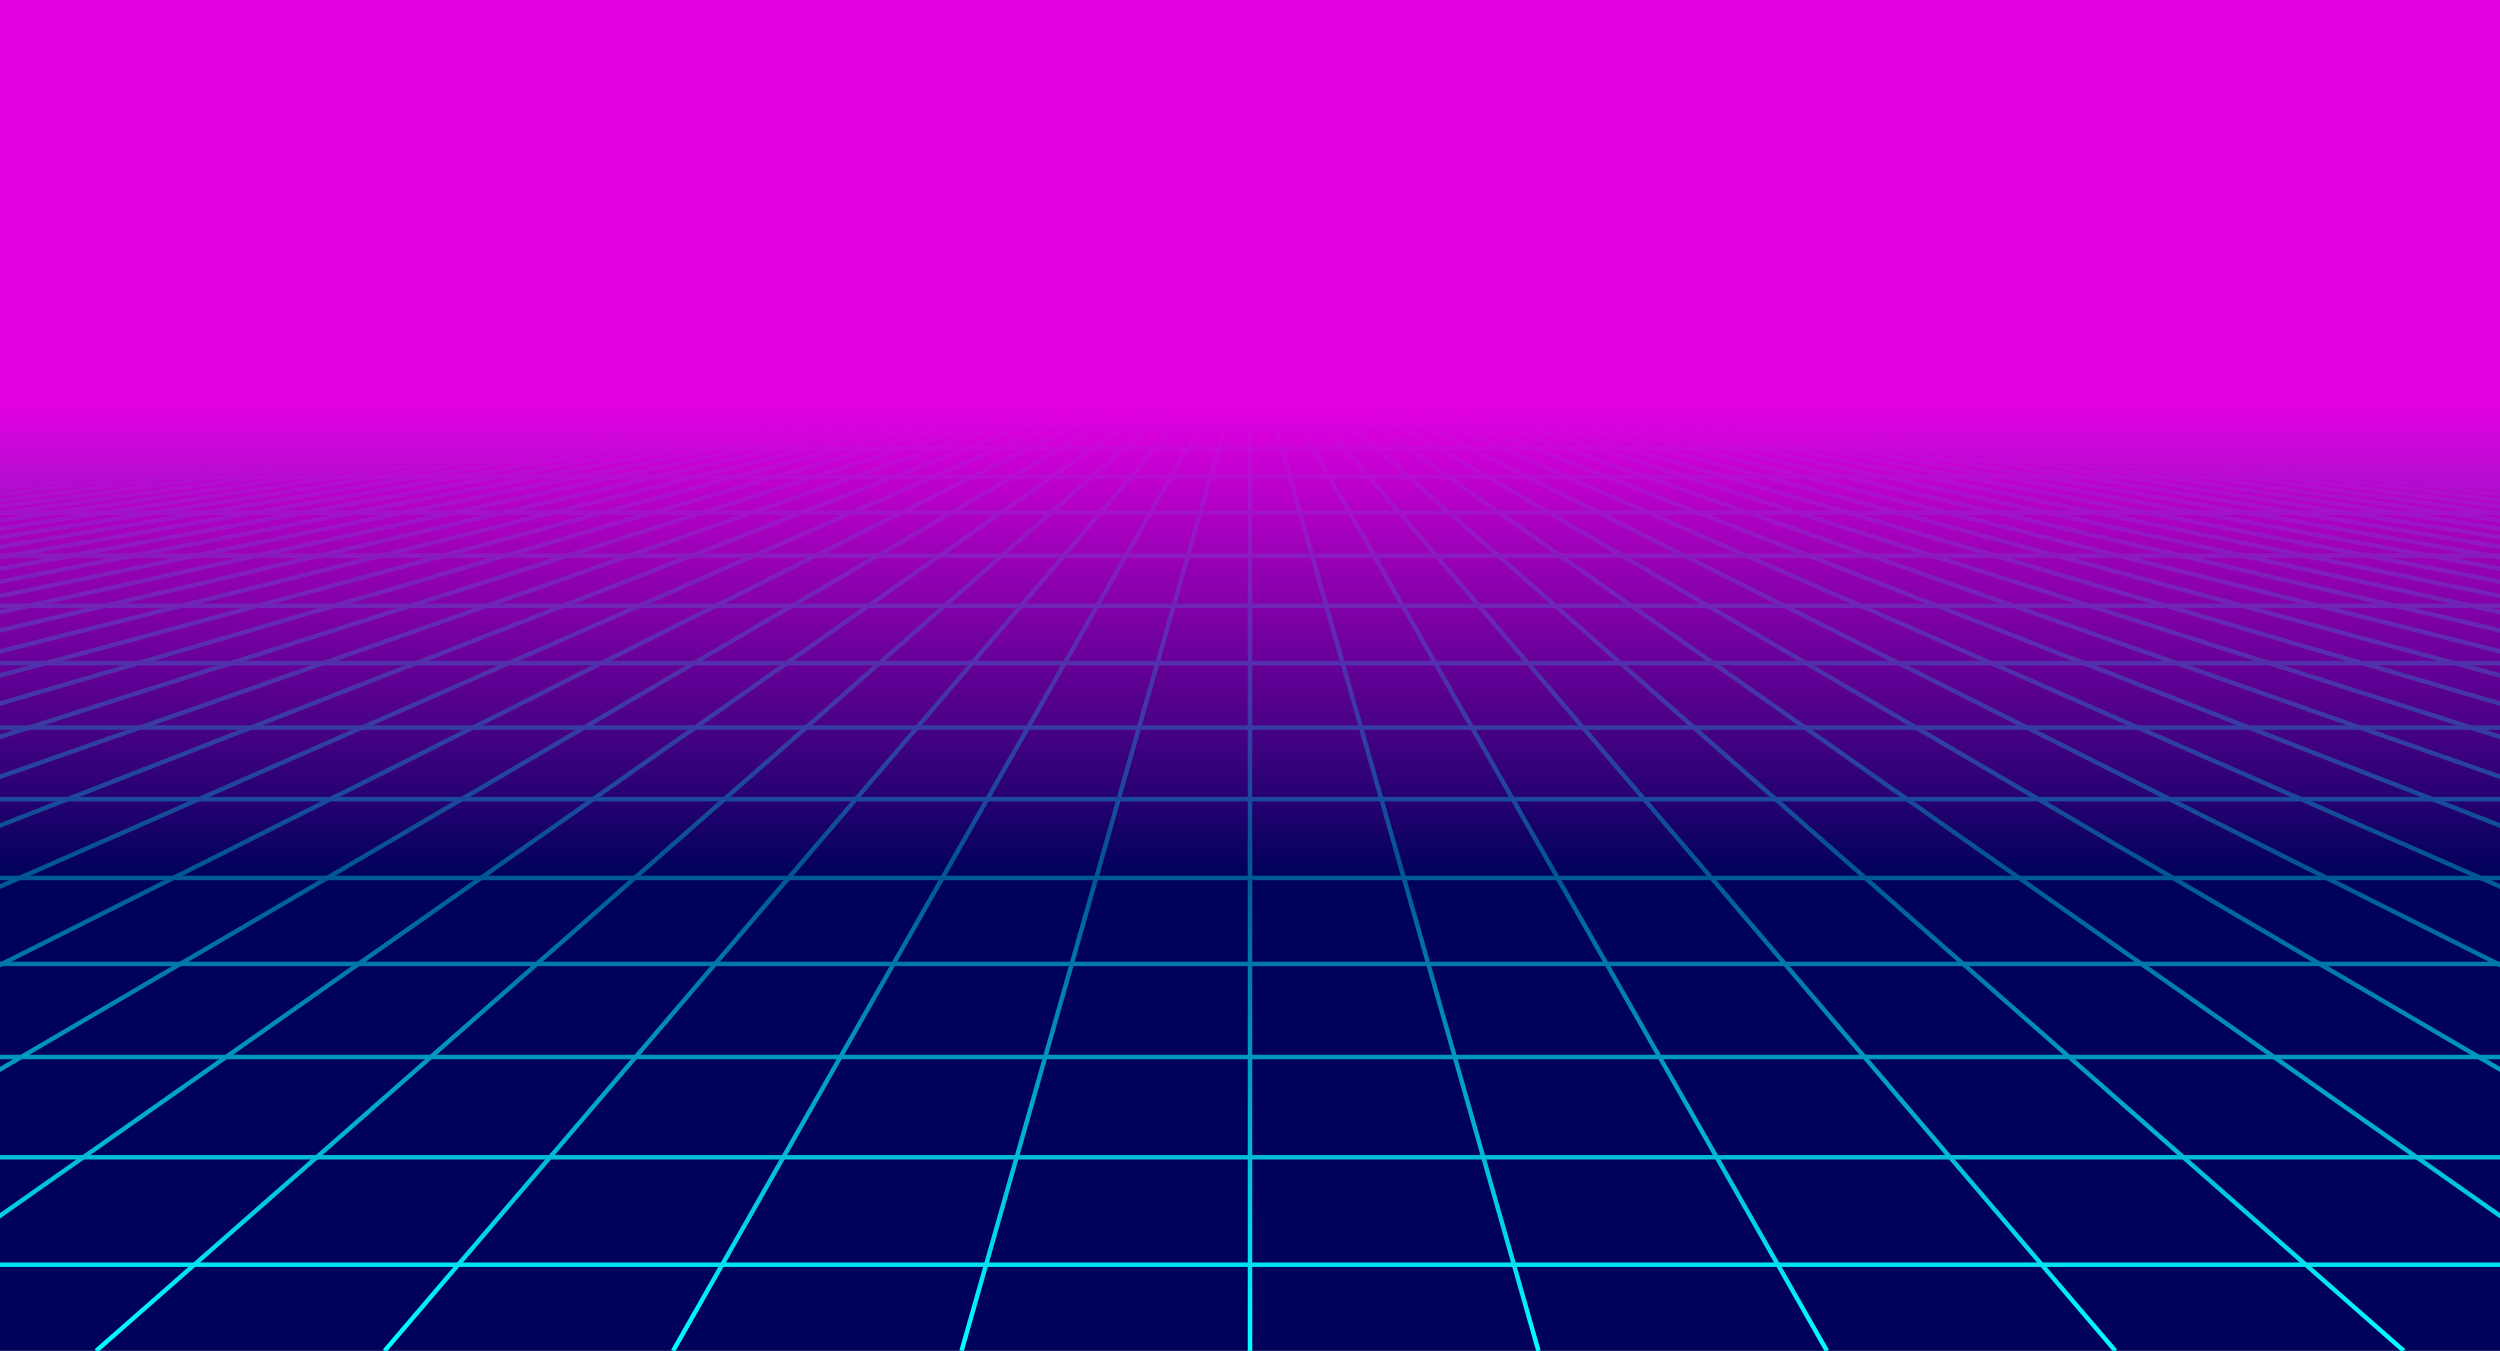 <svg xmlns="http://www.w3.org/2000/svg" viewBox="0 0 1673 904" preserveAspectRatio="xMidYMid" width="1673" height="904" style="shape-rendering: auto; display: block; background: rgb(255, 255, 255);" xmlns:xlink="http://www.w3.org/1999/xlink"><g><defs>
<linearGradient y2="1" y1="0" x2="0" x1="0" id="lg-0.6780650246356913">
  <stop offset="0.3" stop-color="#e200e2"></stop>
  <stop offset="0.65" stop-color="#00015b"></stop>
  <stop offset="1" stop-color="#00015b"></stop>
</linearGradient>
<linearGradient y2="1" y1="0" x2="0" x1="0" id="fg-lg-0.6780650246356913">
  <stop offset="0.3" stop-opacity="1" stop-color="#e200e2"></stop>
  <stop offset="0.65" stop-opacity="0.66" stop-color="#00015b"></stop>
  <stop offset="1" stop-opacity="0" stop-color="#00015b"></stop>
</linearGradient>
<style type="text/css">
  path { fill: none; stroke: #00ffff; stroke-width: 3px }
</style>
</defs>
<rect fill="url(#lg-0.6780650246356913)" height="904" width="1673" y="0" x="0"></rect><path d="M0 271.2 L-11711 904"></path><path d="M12.869 271.2 L-11517.962 904"></path><path d="M25.738 271.2 L-11324.923 904"></path><path d="M38.608 271.2 L-11131.885 904"></path><path d="M51.477 271.2 L-10938.846 904"></path><path d="M64.346 271.2 L-10745.808 904"></path><path d="M77.215 271.2 L-10552.769 904"></path><path d="M90.085 271.2 L-10359.731 904"></path><path d="M102.954 271.2 L-10166.692 904"></path><path d="M115.823 271.2 L-9973.654 904"></path><path d="M128.692 271.2 L-9780.615 904"></path><path d="M141.562 271.2 L-9587.577 904"></path><path d="M154.431 271.2 L-9394.538 904"></path><path d="M167.3 271.2 L-9201.5 904"></path><path d="M180.169 271.2 L-9008.462 904"></path><path d="M193.038 271.2 L-8815.423 904"></path><path d="M205.908 271.2 L-8622.385 904"></path><path d="M218.777 271.2 L-8429.346 904"></path><path d="M231.646 271.2 L-8236.308 904"></path><path d="M244.515 271.2 L-8043.269 904"></path><path d="M257.385 271.2 L-7850.231 904"></path><path d="M270.254 271.2 L-7657.192 904"></path><path d="M283.123 271.2 L-7464.154 904"></path><path d="M295.992 271.2 L-7271.115 904"></path><path d="M308.862 271.2 L-7078.077 904"></path><path d="M321.731 271.2 L-6885.038 904"></path><path d="M334.6 271.2 L-6692 904"></path><path d="M347.469 271.2 L-6498.962 904"></path><path d="M360.338 271.2 L-6305.923 904"></path><path d="M373.208 271.2 L-6112.885 904"></path><path d="M386.077 271.2 L-5919.846 904"></path><path d="M398.946 271.2 L-5726.808 904"></path><path d="M411.815 271.2 L-5533.769 904"></path><path d="M424.685 271.2 L-5340.731 904"></path><path d="M437.554 271.2 L-5147.692 904"></path><path d="M450.423 271.2 L-4954.654 904"></path><path d="M463.292 271.2 L-4761.615 904"></path><path d="M476.162 271.2 L-4568.577 904"></path><path d="M489.031 271.2 L-4375.538 904"></path><path d="M501.9 271.2 L-4182.5 904"></path><path d="M514.769 271.2 L-3989.462 904"></path><path d="M527.638 271.2 L-3796.423 904"></path><path d="M540.508 271.2 L-3603.385 904"></path><path d="M553.377 271.2 L-3410.346 904"></path><path d="M566.246 271.2 L-3217.308 904"></path><path d="M579.115 271.2 L-3024.269 904"></path><path d="M591.985 271.2 L-2831.231 904"></path><path d="M604.854 271.2 L-2638.192 904"></path><path d="M617.723 271.2 L-2445.154 904"></path><path d="M630.592 271.2 L-2252.115 904"></path><path d="M643.462 271.2 L-2059.077 904"></path><path d="M656.331 271.2 L-1866.038 904"></path><path d="M669.2 271.2 L-1673 904"></path><path d="M682.069 271.2 L-1479.962 904"></path><path d="M694.938 271.2 L-1286.923 904"></path><path d="M707.808 271.2 L-1093.885 904"></path><path d="M720.677 271.2 L-900.846 904"></path><path d="M733.546 271.2 L-707.808 904"></path><path d="M746.415 271.2 L-514.769 904"></path><path d="M759.285 271.2 L-321.731 904"></path><path d="M772.154 271.2 L-128.692 904"></path><path d="M785.023 271.2 L64.346 904"></path><path d="M797.892 271.2 L257.385 904"></path><path d="M810.762 271.2 L450.423 904"></path><path d="M823.631 271.2 L643.462 904"></path><path d="M836.5 271.2 L836.5 904"></path><path d="M849.369 271.2 L1029.538 904"></path><path d="M862.238 271.2 L1222.577 904"></path><path d="M875.108 271.2 L1415.615 904"></path><path d="M887.977 271.2 L1608.654 904"></path><path d="M900.846 271.2 L1801.692 904"></path><path d="M913.715 271.2 L1994.731 904"></path><path d="M926.585 271.2 L2187.769 904"></path><path d="M939.454 271.2 L2380.808 904"></path><path d="M952.323 271.2 L2573.846 904"></path><path d="M965.192 271.2 L2766.885 904"></path><path d="M978.062 271.2 L2959.923 904"></path><path d="M990.931 271.2 L3152.962 904"></path><path d="M1003.8 271.2 L3346 904"></path><path d="M1016.669 271.2 L3539.038 904"></path><path d="M1029.538 271.2 L3732.077 904"></path><path d="M1042.408 271.2 L3925.115 904"></path><path d="M1055.277 271.2 L4118.154 904"></path><path d="M1068.146 271.2 L4311.192 904"></path><path d="M1081.015 271.2 L4504.231 904"></path><path d="M1093.885 271.2 L4697.269 904"></path><path d="M1106.754 271.2 L4890.308 904"></path><path d="M1119.623 271.2 L5083.346 904"></path><path d="M1132.492 271.2 L5276.385 904"></path><path d="M1145.362 271.2 L5469.423 904"></path><path d="M1158.231 271.2 L5662.462 904"></path><path d="M1171.1 271.2 L5855.5 904"></path><path d="M1183.969 271.2 L6048.538 904"></path><path d="M1196.838 271.2 L6241.577 904"></path><path d="M1209.708 271.2 L6434.615 904"></path><path d="M1222.577 271.2 L6627.654 904"></path><path d="M1235.446 271.2 L6820.692 904"></path><path d="M1248.315 271.2 L7013.731 904"></path><path d="M1261.185 271.2 L7206.769 904"></path><path d="M1274.054 271.2 L7399.808 904"></path><path d="M1286.923 271.2 L7592.846 904"></path><path d="M1299.792 271.2 L7785.885 904"></path><path d="M1312.662 271.2 L7978.923 904"></path><path d="M1325.531 271.2 L8171.962 904"></path><path d="M1338.4 271.2 L8365 904"></path><path d="M1351.269 271.2 L8558.038 904"></path><path d="M1364.138 271.2 L8751.077 904"></path><path d="M1377.008 271.2 L8944.115 904"></path><path d="M1389.877 271.2 L9137.154 904"></path><path d="M1402.746 271.2 L9330.192 904"></path><path d="M1415.615 271.2 L9523.231 904"></path><path d="M1428.485 271.2 L9716.269 904"></path><path d="M1441.354 271.2 L9909.308 904"></path><path d="M1454.223 271.2 L10102.346 904"></path><path d="M1467.092 271.2 L10295.385 904"></path><path d="M1479.962 271.2 L10488.423 904"></path><path d="M1492.831 271.2 L10681.462 904"></path><path d="M1505.7 271.2 L10874.5 904"></path><path d="M1518.569 271.2 L11067.538 904"></path><path d="M1531.438 271.2 L11260.577 904"></path><path d="M1544.308 271.2 L11453.615 904"></path><path d="M1557.177 271.2 L11646.654 904"></path><path d="M1570.046 271.2 L11839.692 904"></path><path d="M1582.915 271.2 L12032.731 904"></path><path d="M1595.785 271.2 L12225.769 904"></path><path d="M1608.654 271.2 L12418.808 904"></path><path d="M1621.523 271.2 L12611.846 904"></path><path d="M1634.392 271.2 L12804.885 904"></path><path d="M1647.262 271.2 L12997.923 904"></path><path d="M1660.131 271.2 L13190.962 904"></path><path d="M1673 271.2 L13384 904"></path><g>
<path d="M0 271.2 L1673 271.2"></path>
<animateTransform dur="4s" begin="0s" values="0 0;0 4.793" keyTimes="0;1" calcMode="linear" repeatCount="indefinite" type="translate" attributeName="transform"></animateTransform>

</g><g>
<path d="M0 275.993 L1673 275.993"></path>
<animateTransform dur="4s" begin="0s" values="0 0;0 9.586" keyTimes="0;1" calcMode="linear" repeatCount="indefinite" type="translate" attributeName="transform"></animateTransform>

</g><g>
<path d="M0 285.578 L1673 285.578"></path>
<animateTransform dur="4s" begin="0s" values="0 0;0 14.378" keyTimes="0;1" calcMode="linear" repeatCount="indefinite" type="translate" attributeName="transform"></animateTransform>

</g><g>
<path d="M0 299.957 L1673 299.957"></path>
<animateTransform dur="4s" begin="0s" values="0 0;0 19.171" keyTimes="0;1" calcMode="linear" repeatCount="indefinite" type="translate" attributeName="transform"></animateTransform>

</g><g>
<path d="M0 319.128 L1673 319.128"></path>
<animateTransform dur="4s" begin="0s" values="0 0;0 23.964" keyTimes="0;1" calcMode="linear" repeatCount="indefinite" type="translate" attributeName="transform"></animateTransform>

</g><g>
<path d="M0 343.092 L1673 343.092"></path>
<animateTransform dur="4s" begin="0s" values="0 0;0 28.757" keyTimes="0;1" calcMode="linear" repeatCount="indefinite" type="translate" attributeName="transform"></animateTransform>

</g><g>
<path d="M0 371.849 L1673 371.849"></path>
<animateTransform dur="4s" begin="0s" values="0 0;0 33.55" keyTimes="0;1" calcMode="linear" repeatCount="indefinite" type="translate" attributeName="transform"></animateTransform>

</g><g>
<path d="M0 405.399 L1673 405.399"></path>
<animateTransform dur="4s" begin="0s" values="0 0;0 38.342" keyTimes="0;1" calcMode="linear" repeatCount="indefinite" type="translate" attributeName="transform"></animateTransform>

</g><g>
<path d="M0 443.741 L1673 443.741"></path>
<animateTransform dur="4s" begin="0s" values="0 0;0 43.135" keyTimes="0;1" calcMode="linear" repeatCount="indefinite" type="translate" attributeName="transform"></animateTransform>

</g><g>
<path d="M0 486.876 L1673 486.876"></path>
<animateTransform dur="4s" begin="0s" values="0 0;0 47.928" keyTimes="0;1" calcMode="linear" repeatCount="indefinite" type="translate" attributeName="transform"></animateTransform>

</g><g>
<path d="M0 534.804 L1673 534.804"></path>
<animateTransform dur="4s" begin="0s" values="0 0;0 52.721" keyTimes="0;1" calcMode="linear" repeatCount="indefinite" type="translate" attributeName="transform"></animateTransform>

</g><g>
<path d="M0 587.525 L1673 587.525"></path>
<animateTransform dur="4s" begin="0s" values="0 0;0 57.514" keyTimes="0;1" calcMode="linear" repeatCount="indefinite" type="translate" attributeName="transform"></animateTransform>

</g><g>
<path d="M0 645.039 L1673 645.039"></path>
<animateTransform dur="4s" begin="0s" values="0 0;0 62.306" keyTimes="0;1" calcMode="linear" repeatCount="indefinite" type="translate" attributeName="transform"></animateTransform>

</g><g>
<path d="M0 707.345 L1673 707.345"></path>
<animateTransform dur="4s" begin="0s" values="0 0;0 67.099" keyTimes="0;1" calcMode="linear" repeatCount="indefinite" type="translate" attributeName="transform"></animateTransform>

</g><g>
<path d="M0 774.444 L1673 774.444"></path>
<animateTransform dur="4s" begin="0s" values="0 0;0 71.892" keyTimes="0;1" calcMode="linear" repeatCount="indefinite" type="translate" attributeName="transform"></animateTransform>

</g><g>
<path d="M0 846.337 L1673 846.337"></path>
<animateTransform dur="4s" begin="0s" values="0 0;0 76.685" keyTimes="0;1" calcMode="linear" repeatCount="indefinite" type="translate" attributeName="transform"></animateTransform>

</g><g>
<path d="M0 923.021 L1673 923.021"></path>
<animateTransform dur="4s" begin="0s" values="0 0;0 81.478" keyTimes="0;1" calcMode="linear" repeatCount="indefinite" type="translate" attributeName="transform"></animateTransform>

</g><rect fill="url(#fg-lg-0.6780650246356913)" height="904" width="1673" y="0" x="0"></rect><g></g></g><!-- [ldio] generated by https://loading.io --></svg>